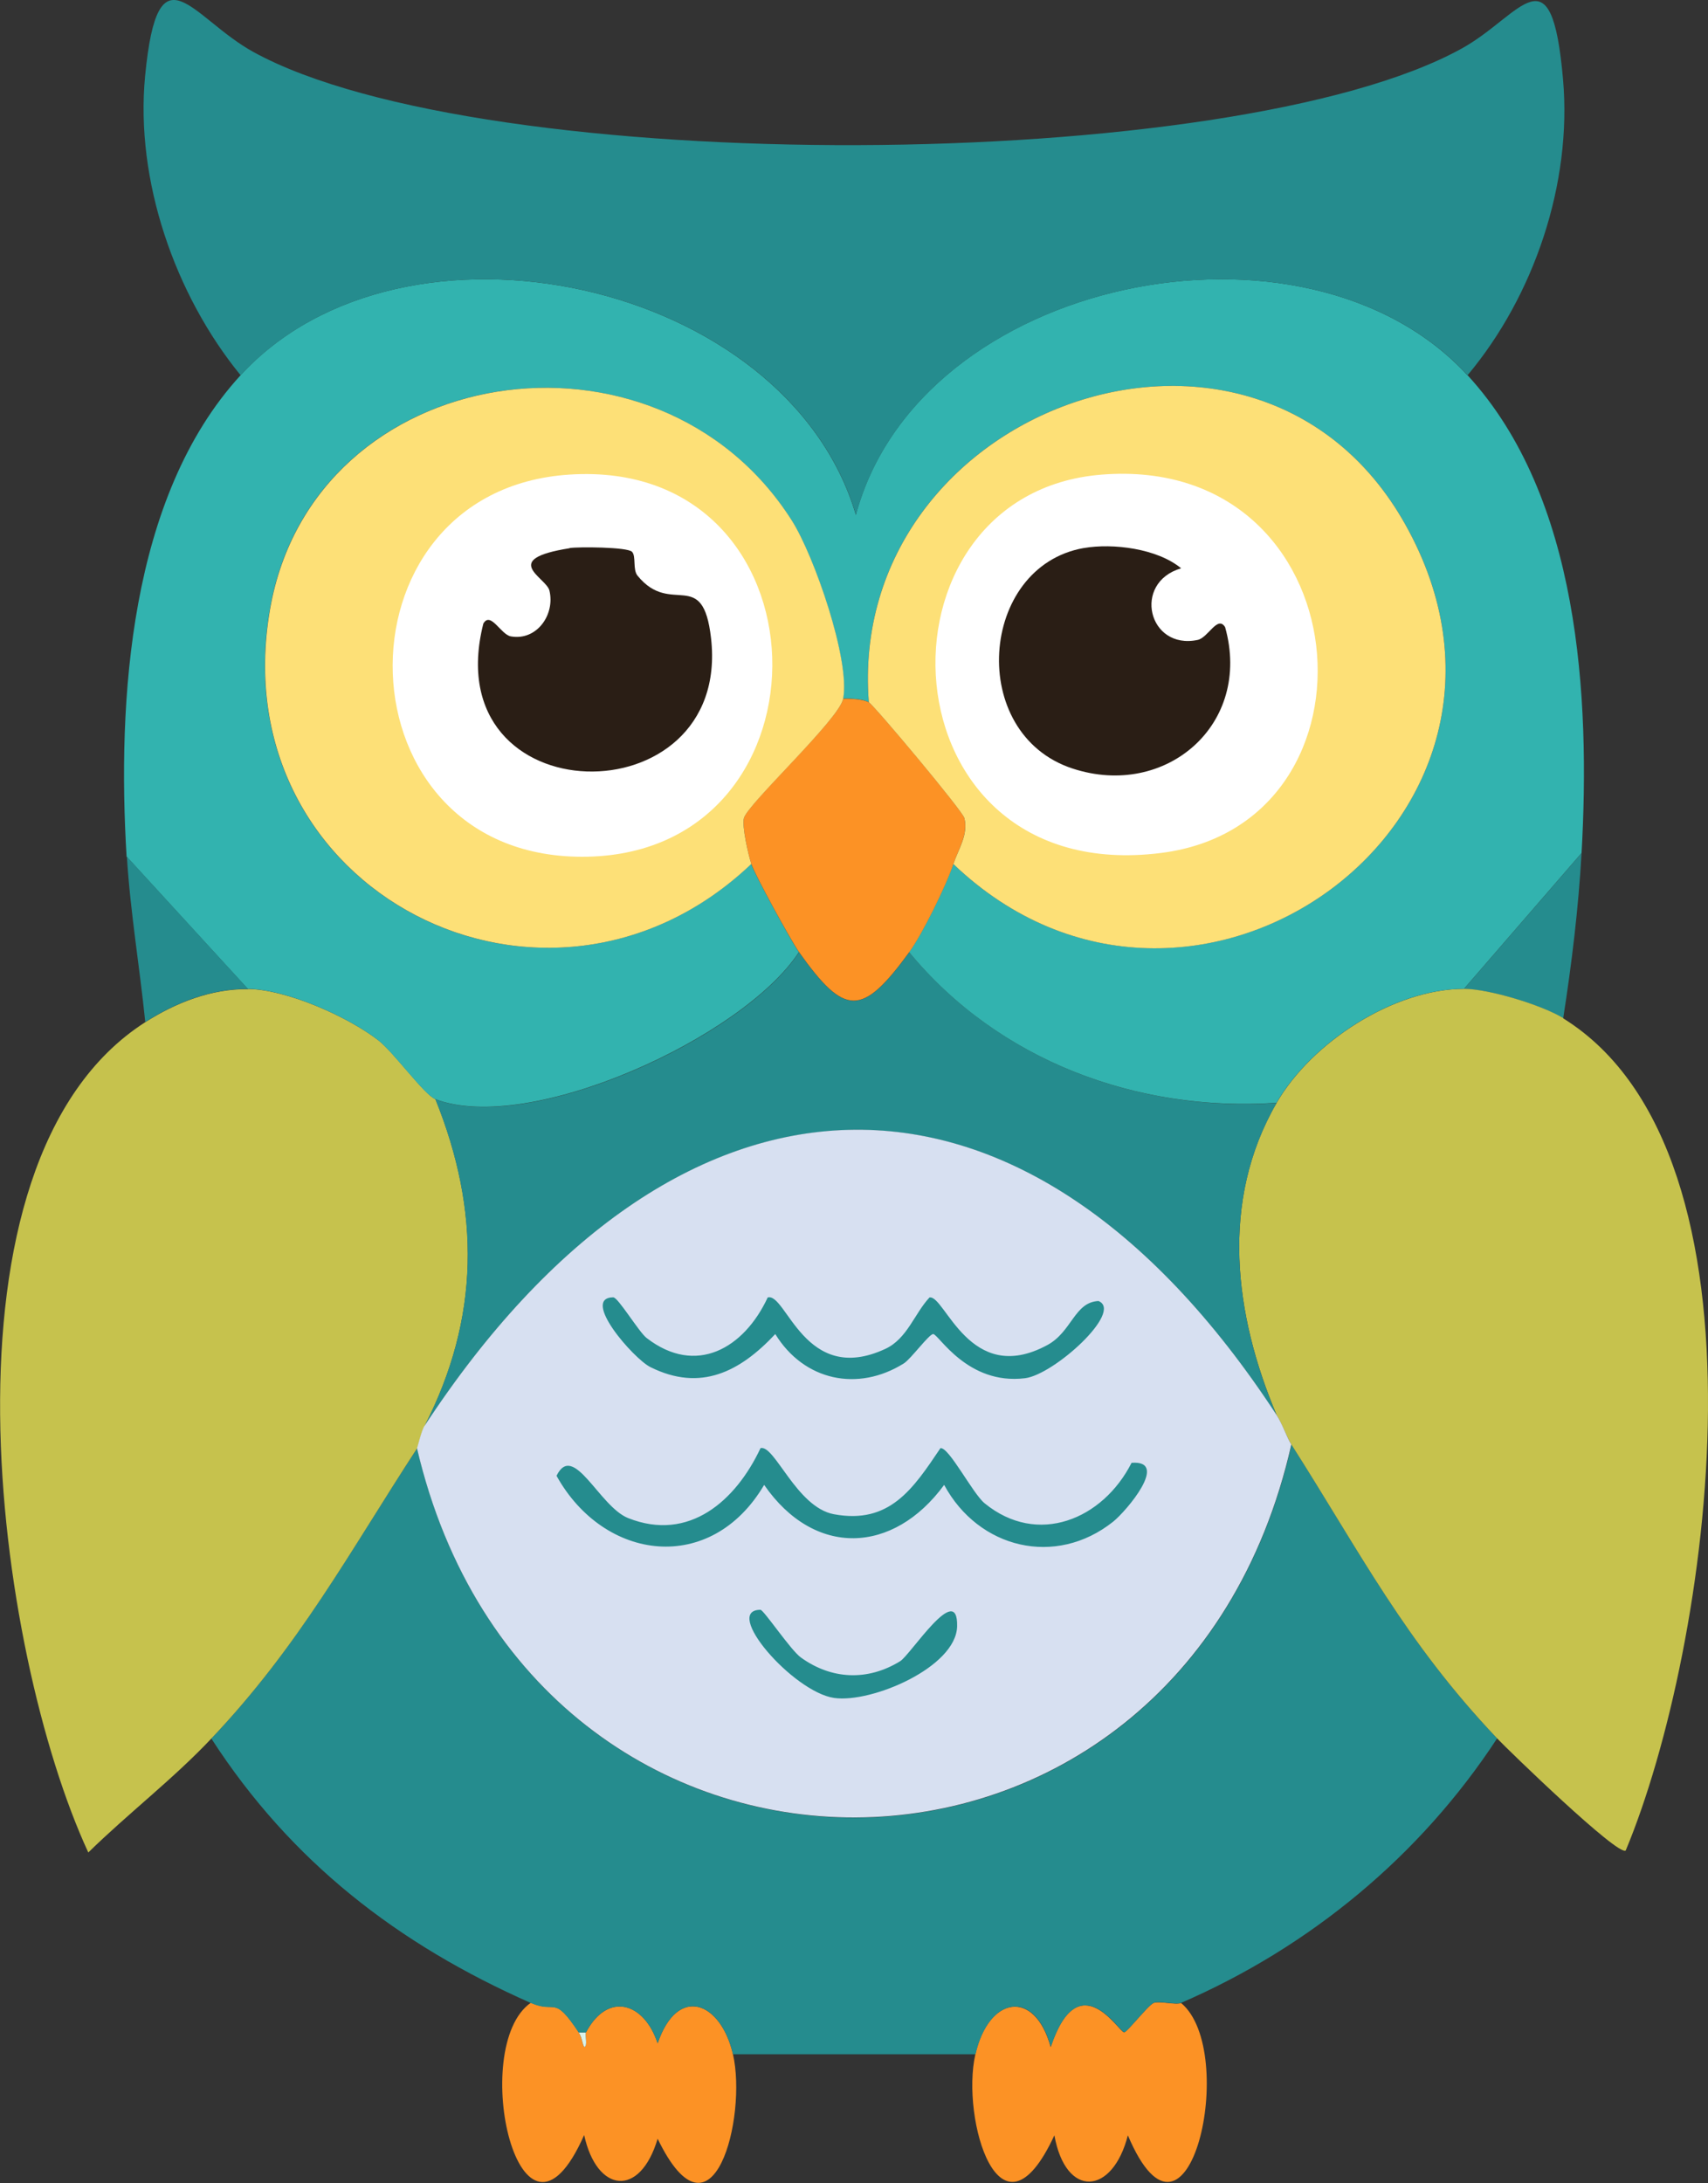 <?xml version="1.0" encoding="UTF-8"?>
<svg id="katman_2" data-name="katman 2" xmlns="http://www.w3.org/2000/svg" viewBox="0 0 110.64 141.4">
  <rect x="0" y="0" width="110.64" height="141.4" fill="#333333" stroke="none"/>
  <defs>
    <style>
      .cls-1 {
        fill: #d7e0f1;
      }

      .cls-2 {
        fill: #daf2e8;
      }

      .cls-3 {
        fill: #258c8e;
      }

      .cls-4 {
        fill: #fde077;
      }

      .cls-5 {
        fill: #2a1e15;
      }

      .cls-6 {
        fill: #fff;
      }

      .cls-7 {
        fill: #32b3af;
      }

      .cls-8 {
        fill: #c6c24d;
      }

      .cls-9 {
        fill: #fc9225;
      }
    </style>
  </defs>
  <g id="katman_2-2" data-name="katman 2">
    <g id="_Üretken_Nesne" data-name="Üretken Nesne">
      <path class="cls-3" d="M102.45,55.25c-.2,3.57-.64,7.18-1.19,10.71-1.37-.85-4.83-1.91-6.43-1.9l7.62-8.8Z"/>
      <g>
        <path class="cls-9" d="M76.51,129.74c3.77,3.14.48,17.83-3.45,8.57-.99,3.88-4.02,4.11-4.76,0-3.53,7.62-6.06-1.1-5.12-5.24.85-3.76,3.83-4.29,4.88-.48,1.82-5.45,4.42-.95,4.76-.95.18,0,1.54-1.74,1.9-1.9.33-.15,1.45.14,1.78,0Z"/>
        <g>
          <path class="cls-9" d="M37.48,131.64c.22.34.2.63.36.95.26-.04.03-.79.12-.95,1.41-2.66,3.77-1.95,4.64.71,1.3-3.82,4.1-2.69,4.88.71.93,4.06-1.3,12.86-4.88,5.47-1.14,3.84-3.94,3.52-4.76-.24-4.15,9.41-7.56-5.72-3.45-8.57,1.64.73,1.45-.57,3.09,1.9Z"/>
          <path class="cls-2" d="M37.96,131.64c-.09.16.14.91-.12.95-.16-.33-.13-.61-.36-.95h.48Z"/>
        </g>
      </g>
      <g>
        <path class="cls-3" d="M96.98,112.6c-4.99,7.62-12.12,13.51-20.47,17.13-.33.14-1.46-.15-1.78,0-.37.16-1.72,1.9-1.9,1.9-.34,0-2.94-4.49-4.76.95-1.05-3.81-4.02-3.28-4.88.48h-15.71c-.78-3.41-3.58-4.53-4.88-.71-.87-2.66-3.24-3.37-4.64-.71h-.48c-1.64-2.48-1.45-1.18-3.09-1.9-8.62-3.81-15.54-9.15-20.7-17.13,5.67-5.99,8.92-12.05,13.33-18.8,7.46,32,49.39,31.88,56.64-.24,4.52,7.09,7.34,12.72,13.33,19.04Z"/>
        <g>
          <path class="cls-8" d="M101.26,65.96c14.16,8.8,9.5,40.86,4.05,53.9-.48.41-7.62-6.51-8.33-7.26-5.99-6.32-8.81-11.95-13.33-19.04-.28-.44-.59-1.34-.95-1.9-2.76-6.51-3.68-13.88,0-20.23,2.27-3.91,7.56-7.37,12.14-7.38,1.6,0,5.05,1.05,6.43,1.9Z"/>
          <path class="cls-8" d="M16.07,64.06c2.51.03,6.46,1.79,8.45,3.33.99.77,2.98,3.53,3.69,3.81,2.92,7.24,2.88,14.17-.71,21.18-.18.28-.43,1.36-.48,1.43-4.4,6.75-7.65,12.81-13.33,18.8-2.47,2.62-5.4,4.86-7.97,7.38-6-12.96-10.46-44.73,3.69-53.78,1.97-1.26,4.28-2.17,6.66-2.14Z"/>
        </g>
        <path class="cls-3" d="M58.9,61.68c5.78,7.01,14.77,10.38,23.8,9.76-3.68,6.35-2.76,13.72,0,20.23-16.6-25.41-38.95-24.1-55.21.71,3.6-7.01,3.63-13.94.71-21.18,6.1,2.34,19.94-3.97,23.56-9.52,2.97,4.17,4.07,4.21,7.14,0Z"/>
        <g>
          <path class="cls-1" d="M82.7,91.66c.37.56.67,1.47.95,1.9-7.25,32.11-49.17,32.24-56.64.24.04-.06.29-1.15.48-1.43,16.25-24.81,38.61-26.12,55.21-.71Z"/>
          <path class="cls-3" d="M49.26,93.8c.91-.26,2.33,3.83,4.76,4.28,3.61.67,5.13-1.65,6.9-4.28.55-.08,2.09,2.94,2.86,3.57,3.43,2.81,7.66,1.05,9.52-2.62,2.48-.19-.34,3.13-1.19,3.81-3.73,2.97-8.72,1.75-10.95-2.38-3.3,4.5-8.4,4.71-11.66,0-3.44,5.84-10.36,4.97-13.45-.59,1.1-2.24,2.76,1.99,4.64,2.74,3.96,1.57,6.98-1.14,8.57-4.52Z"/>
          <path class="cls-3" d="M39.74,84.04c.3,0,1.65,2.24,2.14,2.62,3.21,2.49,6.32.67,7.85-2.62,1.21-.34,2.39,5.76,7.62,3.33,1.42-.66,1.88-2.28,2.86-3.33,1-.19,2.59,5.8,7.62,3.09,1.61-.86,1.76-2.79,3.33-2.86,1.63.68-2.88,4.77-4.76,5-3.74.46-5.6-2.85-5.95-2.86-.27,0-1.44,1.61-1.9,1.9-2.97,1.86-6.46,1.14-8.33-1.9-2.28,2.44-4.84,3.76-8.09,2.14-1.1-.55-4.56-4.52-2.38-4.52Z"/>
          <path class="cls-3" d="M49.26,104.27c.21,0,1.96,2.62,2.62,3.09,1.98,1.43,4.32,1.54,6.43.24.67-.41,3.75-5.25,3.69-2.26-.06,2.65-5.55,4.99-7.97,4.64-2.66-.39-7.27-5.71-4.76-5.71Z"/>
        </g>
      </g>
      <g>
        <path class="cls-7" d="M95.07,24.31c7.24,7.88,7.95,20.84,7.38,30.94l-7.62,8.8c-4.57,0-9.87,3.47-12.14,7.38-9.03.62-18.02-2.74-23.8-9.76.85-1.16,2.4-4.32,2.86-5.71,15.41,14.73,39.98-2.96,29.27-22.01-9.65-17.18-36.24-7.6-34.74,11.54-.35-.22-1.23-.26-1.67-.24.47-2.48-1.89-9.27-3.33-11.54-8.72-13.73-30.96-10.41-33.79,5.71-3.23,18.36,17.97,29.09,31.17,16.54.22.68,2.6,5.02,3.09,5.71-3.62,5.54-17.46,11.86-23.56,9.52-.71-.27-2.7-3.04-3.69-3.81-1.98-1.54-5.94-3.3-8.45-3.33l-7.85-8.57c-.61-10.08.17-23.3,7.38-31.17,10.56-11.53,35.36-6.19,39.86,9.04,4.12-15.42,29.14-20.46,39.62-9.04Z"/>
        <path class="cls-3" d="M95.07,24.31c-10.49-11.42-35.5-6.37-39.62,9.04-4.5-15.23-29.3-20.57-39.86-9.04-4.26-5.21-6.84-12.63-6.19-19.39.83-8.61,3-3.76,7.02-1.55,14.87,8.17,63.45,7.99,78.29-.24,3.84-2.13,5.79-6.57,6.54,2.02.59,6.74-1.88,14.02-6.19,19.16Z"/>
        <path class="cls-3" d="M16.07,64.06c-2.39-.03-4.69.88-6.66,2.14-.36-3.55-.97-7.14-1.19-10.71l7.85,8.57Z"/>
        <path class="cls-9" d="M56.28,45.49c.41.26,6.07,7.02,6.19,7.5.26,1.07-.4,2.03-.71,2.97-.46,1.39-2.01,4.55-2.86,5.71-3.07,4.21-4.17,4.17-7.14,0-.5-.7-2.88-5.03-3.09-5.71-.19-.59-.62-2.45-.48-2.97.25-.95,6.18-6.42,6.43-7.73.44-.02,1.32.02,1.67.24Z"/>
        <g>
          <path class="cls-4" d="M54.62,45.26c-.25,1.32-6.17,6.79-6.43,7.73-.14.53.29,2.39.48,2.97-13.2,12.55-34.4,1.82-31.17-16.54,2.84-16.12,25.07-19.44,33.79-5.71,1.45,2.28,3.8,9.06,3.33,11.54Z"/>
          <g>
            <path class="cls-6" d="M36.89,30.74c17.06-1.1,17.56,24.38,1.19,24.75s-16.93-23.74-1.19-24.75Z"/>
            <path class="cls-5" d="M36.89,35.5c.57-.09,3.75-.07,4.05.24.28.29.03,1.15.36,1.55,2.18,2.68,4.23-.62,4.76,4.05,1.34,11.78-17.9,11.55-14.75-.95.47-.81,1.13.71,1.78.83,1.68.3,2.88-1.41,2.5-2.97-.21-.85-3.25-2.02,1.31-2.74Z"/>
          </g>
        </g>
        <g>
          <path class="cls-4" d="M61.76,55.96c.31-.94.98-1.9.71-2.97-.12-.47-5.78-7.23-6.19-7.5-1.49-19.14,25.09-28.72,34.74-11.54,10.71,19.05-13.86,36.75-29.27,22.01Z"/>
          <g>
            <path class="cls-6" d="M71.39,30.74c16.85-1.31,18.86,22.62,3.81,24.51-18.23,2.29-19.27-23.31-3.81-24.51Z"/>
            <path class="cls-5" d="M70.2,35.5c1.89-.33,4.77.03,6.31,1.31-3.18.93-2.13,5.31,1.07,4.64.68-.14,1.29-1.62,1.78-.83,1.77,6.3-3.84,11.14-9.88,9.16-6.85-2.24-6.06-13.08.71-14.28Z"/>
          </g>
        </g>
      </g>
    </g>
  </g>
</svg>